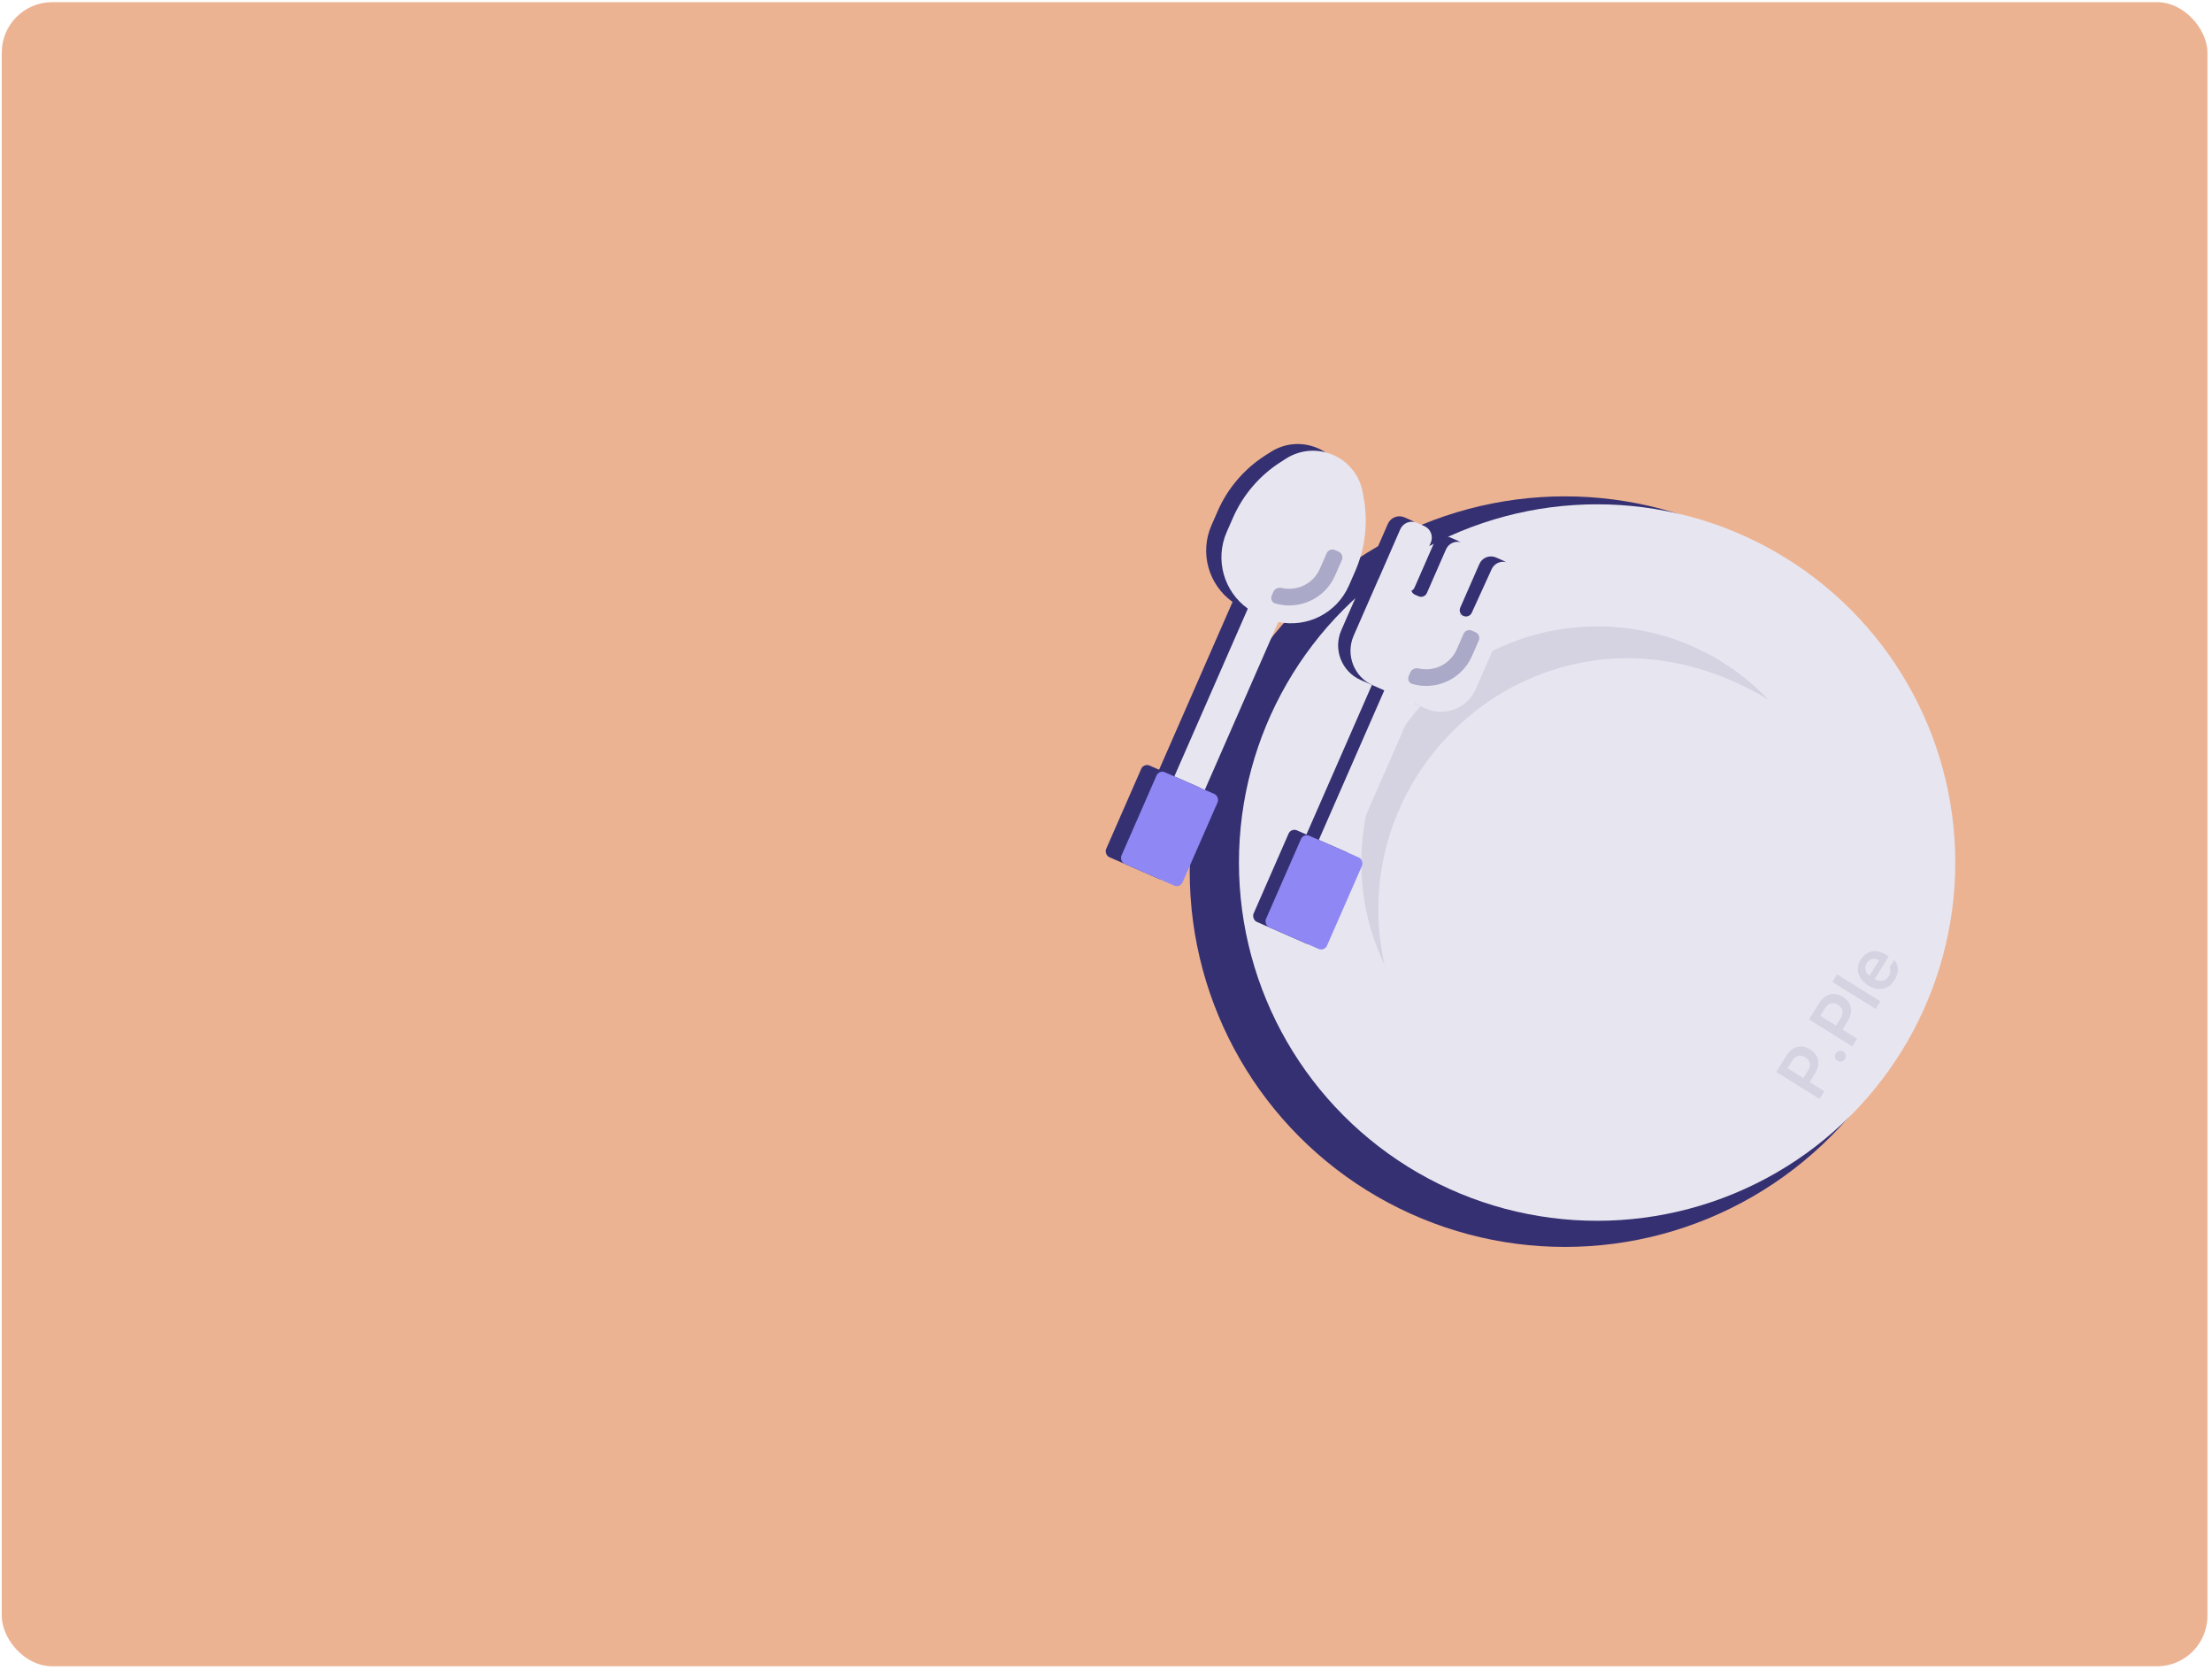 <svg width="351" height="265" viewBox="0 0 351 265" fill="none" xmlns="http://www.w3.org/2000/svg">
<rect x="0.277" y="0.344" width="350" height="264" rx="8" fill="#ECB393"/>
<circle cx="248.321" cy="138.28" r="59.537" fill="#353071"/>
<circle cx="253.428" cy="136.838" r="56.833" fill="#E7E6F0"/>
<circle cx="253.478" cy="136.837" r="37.466" fill="#E7E6F0"/>
<path d="M253.478 99.371C232.786 99.371 216.012 116.145 216.012 136.837C216.012 142.652 217.336 148.157 219.7 153.068C212.35 120.085 247.541 90.962 280.629 111.019C273.804 103.843 264.163 99.371 253.478 99.371Z" fill="#D5D3E1"/>
<path fill-rule="evenodd" clip-rule="evenodd" d="M220.229 83.106C220.672 82.094 221.851 81.633 222.863 82.076L224.04 82.592C225.052 83.035 225.513 84.214 225.069 85.226L222.032 92.16C221.811 92.666 222.041 93.256 222.547 93.477L223.136 93.735C223.642 93.957 224.232 93.726 224.453 93.22L227.49 86.287C227.933 85.276 229.112 84.815 230.124 85.258L231.301 85.773C232.313 86.216 232.774 87.396 232.33 88.407L229.294 95.34C229.072 95.846 229.303 96.436 229.809 96.658L235.237 99.035C235.743 99.257 235.973 99.847 235.752 100.352L232.2 108.462C230.87 111.498 227.332 112.88 224.297 111.551L222.527 110.776L211.874 135.099L207.043 132.983L217.696 108.66L215.926 107.885C212.891 106.555 211.508 103.017 212.837 99.982L216.497 91.627L216.497 91.627L216.497 91.627L220.229 83.106ZM234.751 89.467C235.194 88.455 236.373 87.994 237.385 88.437L238.562 88.953C239.573 89.396 240.034 90.575 239.591 91.587L236.555 98.52C236.333 99.026 235.743 99.256 235.237 99.035L232.229 97.717C231.723 97.496 231.492 96.906 231.714 96.4L234.751 89.467Z" fill="#353071"/>
<path fill-rule="evenodd" clip-rule="evenodd" d="M222.194 83.97C222.636 82.957 223.816 82.496 224.829 82.939L226.006 83.454C227.017 83.897 227.478 85.075 227.036 86.087L224.005 93.026C223.784 93.532 224.014 94.121 224.52 94.343L225.1 94.597C225.606 94.818 226.195 94.588 226.417 94.082L229.454 87.149C229.897 86.137 231.076 85.676 232.088 86.12L233.265 86.635C234.276 87.078 234.737 88.257 234.294 89.269L231.258 96.202C231.036 96.708 231.267 97.298 231.772 97.519L232.225 97.718C232.726 97.937 233.31 97.714 233.536 97.217L236.699 90.288C237.153 89.294 238.32 88.848 239.321 89.287L240.497 89.802C241.52 90.25 241.978 91.448 241.514 92.464L238.002 100.159C237.983 100.199 238.002 100.248 238.043 100.266C238.084 100.284 238.102 100.331 238.085 100.372L234.164 109.324C232.834 112.359 229.296 113.742 226.261 112.413L224.491 111.638L213.37 137.029L208.539 134.913L219.66 109.522L217.89 108.747C214.855 107.417 213.472 103.879 214.801 100.843L218.752 91.822C218.754 91.82 218.757 91.819 218.759 91.82C218.762 91.821 218.765 91.82 218.766 91.817L222.194 83.97Z" fill="#E7E6F0"/>
<path d="M231.156 103.013L232.233 100.554C232.455 100.048 233.045 99.818 233.551 100.039L234.139 100.297C234.645 100.519 234.875 101.108 234.654 101.614L233.577 104.073C231.956 107.774 227.85 109.615 224.075 108.497C223.545 108.341 223.315 107.744 223.537 107.238L223.794 106.65C224.016 106.144 224.606 105.924 225.144 106.047C227.569 106.601 230.122 105.375 231.156 103.013Z" fill="#ABA9C8"/>
<rect x="204.877" y="131.327" width="10.569" height="15.854" rx="1" transform="rotate(23.653 204.877 131.327)" fill="#353071"/>
<rect x="206.842" y="132.186" width="10.569" height="15.854" rx="1" transform="rotate(23.653 206.842 132.186)" fill="#8F87F3"/>
<path fill-rule="evenodd" clip-rule="evenodd" d="M200.751 72.266C197.427 74.397 194.807 77.464 193.223 81.081L192.234 83.339C190.301 87.752 191.808 92.803 195.583 95.492L183.624 122.795L188.462 124.914L200.42 97.611C204.956 98.562 209.69 96.245 211.623 91.832L213.827 86.8C214.619 84.991 214.858 82.989 214.514 81.045L213.808 77.055C212.813 71.433 206.42 68.633 201.613 71.714L200.751 72.266Z" fill="#353071"/>
<path fill-rule="evenodd" clip-rule="evenodd" d="M203.174 73.328C199.85 75.459 197.23 78.526 195.646 82.143L194.657 84.401C192.724 88.814 194.231 93.865 198.006 96.554L186.047 123.857L190.885 125.976L202.843 98.673C207.379 99.624 212.113 97.306 214.046 92.894L215.035 90.635C216.619 87.018 217.097 83.013 216.409 79.125L216.231 78.117C215.236 72.496 208.842 69.695 204.036 72.776L203.174 73.328Z" fill="#E7E6F0"/>
<path d="M209.432 90.237L210.511 87.773C210.733 87.267 211.323 87.037 211.829 87.259L212.42 87.518C212.926 87.739 213.157 88.329 212.935 88.835L211.856 91.299C210.233 95.004 206.121 96.849 202.34 95.728C201.81 95.571 201.58 94.975 201.802 94.469L202.061 93.877C202.283 93.371 202.872 93.152 203.411 93.275C205.839 93.83 208.396 92.603 209.432 90.237Z" fill="#ABA9C8"/>
<rect x="181.494" y="121.049" width="10.584" height="15.875" rx="1" transform="rotate(23.653 181.494 121.049)" fill="#353071"/>
<rect x="183.919" y="122.113" width="10.584" height="15.875" rx="1" transform="rotate(23.653 183.919 122.113)" fill="#8F87F3"/>
<path d="M288.726 174.348L281.848 170.061L283.458 167.476C284.442 165.899 285.925 165.657 287.249 166.475C288.562 167.3 288.986 168.746 287.997 170.332L287.168 171.662L289.496 173.113L288.726 174.348ZM286.152 171.028L286.874 169.869C287.45 168.935 287.188 168.192 286.461 167.739C285.725 167.28 284.956 167.381 284.376 168.312L283.653 169.471L286.152 171.028Z" fill="#D5D3E1"/>
<path d="M292.776 168.021C292.521 168.429 291.978 168.559 291.573 168.3C291.171 168.056 291.053 167.514 291.303 167.103C291.554 166.711 292.092 166.579 292.491 166.827C292.899 167.082 293.021 167.626 292.776 168.021Z" fill="#D5D3E1"/>
<path d="M293.92 166.016L287.041 161.729L288.652 159.145C289.635 157.568 291.119 157.325 292.442 158.143C293.755 158.968 294.18 160.414 293.191 162L292.362 163.33L294.689 164.781L293.92 166.016ZM291.345 162.697L292.068 161.538C292.643 160.604 292.381 159.86 291.655 159.407C290.918 158.948 290.15 159.049 289.569 159.98L288.847 161.139L291.345 162.697Z" fill="#D5D3E1"/>
<path d="M291.507 154.565L298.385 158.853L297.627 160.069L290.748 155.781L291.507 154.565Z" fill="#D5D3E1"/>
<path d="M300.639 155.469C299.671 157.023 298.04 157.332 296.425 156.325C294.829 155.33 294.35 153.686 295.268 152.214C296.055 150.95 297.53 150.352 299.34 151.48L299.72 151.717L297.475 155.318C298.366 155.847 299.211 155.654 299.695 154.868C300.031 154.339 300.025 153.84 299.814 153.491L300.555 152.303C301.311 153.079 301.385 154.272 300.639 155.469ZM296.652 154.798L298.171 152.361C297.465 151.927 296.655 152.083 296.22 152.781C295.767 153.508 296.023 154.346 296.652 154.798Z" fill="#D5D3E1"/>
</svg>
